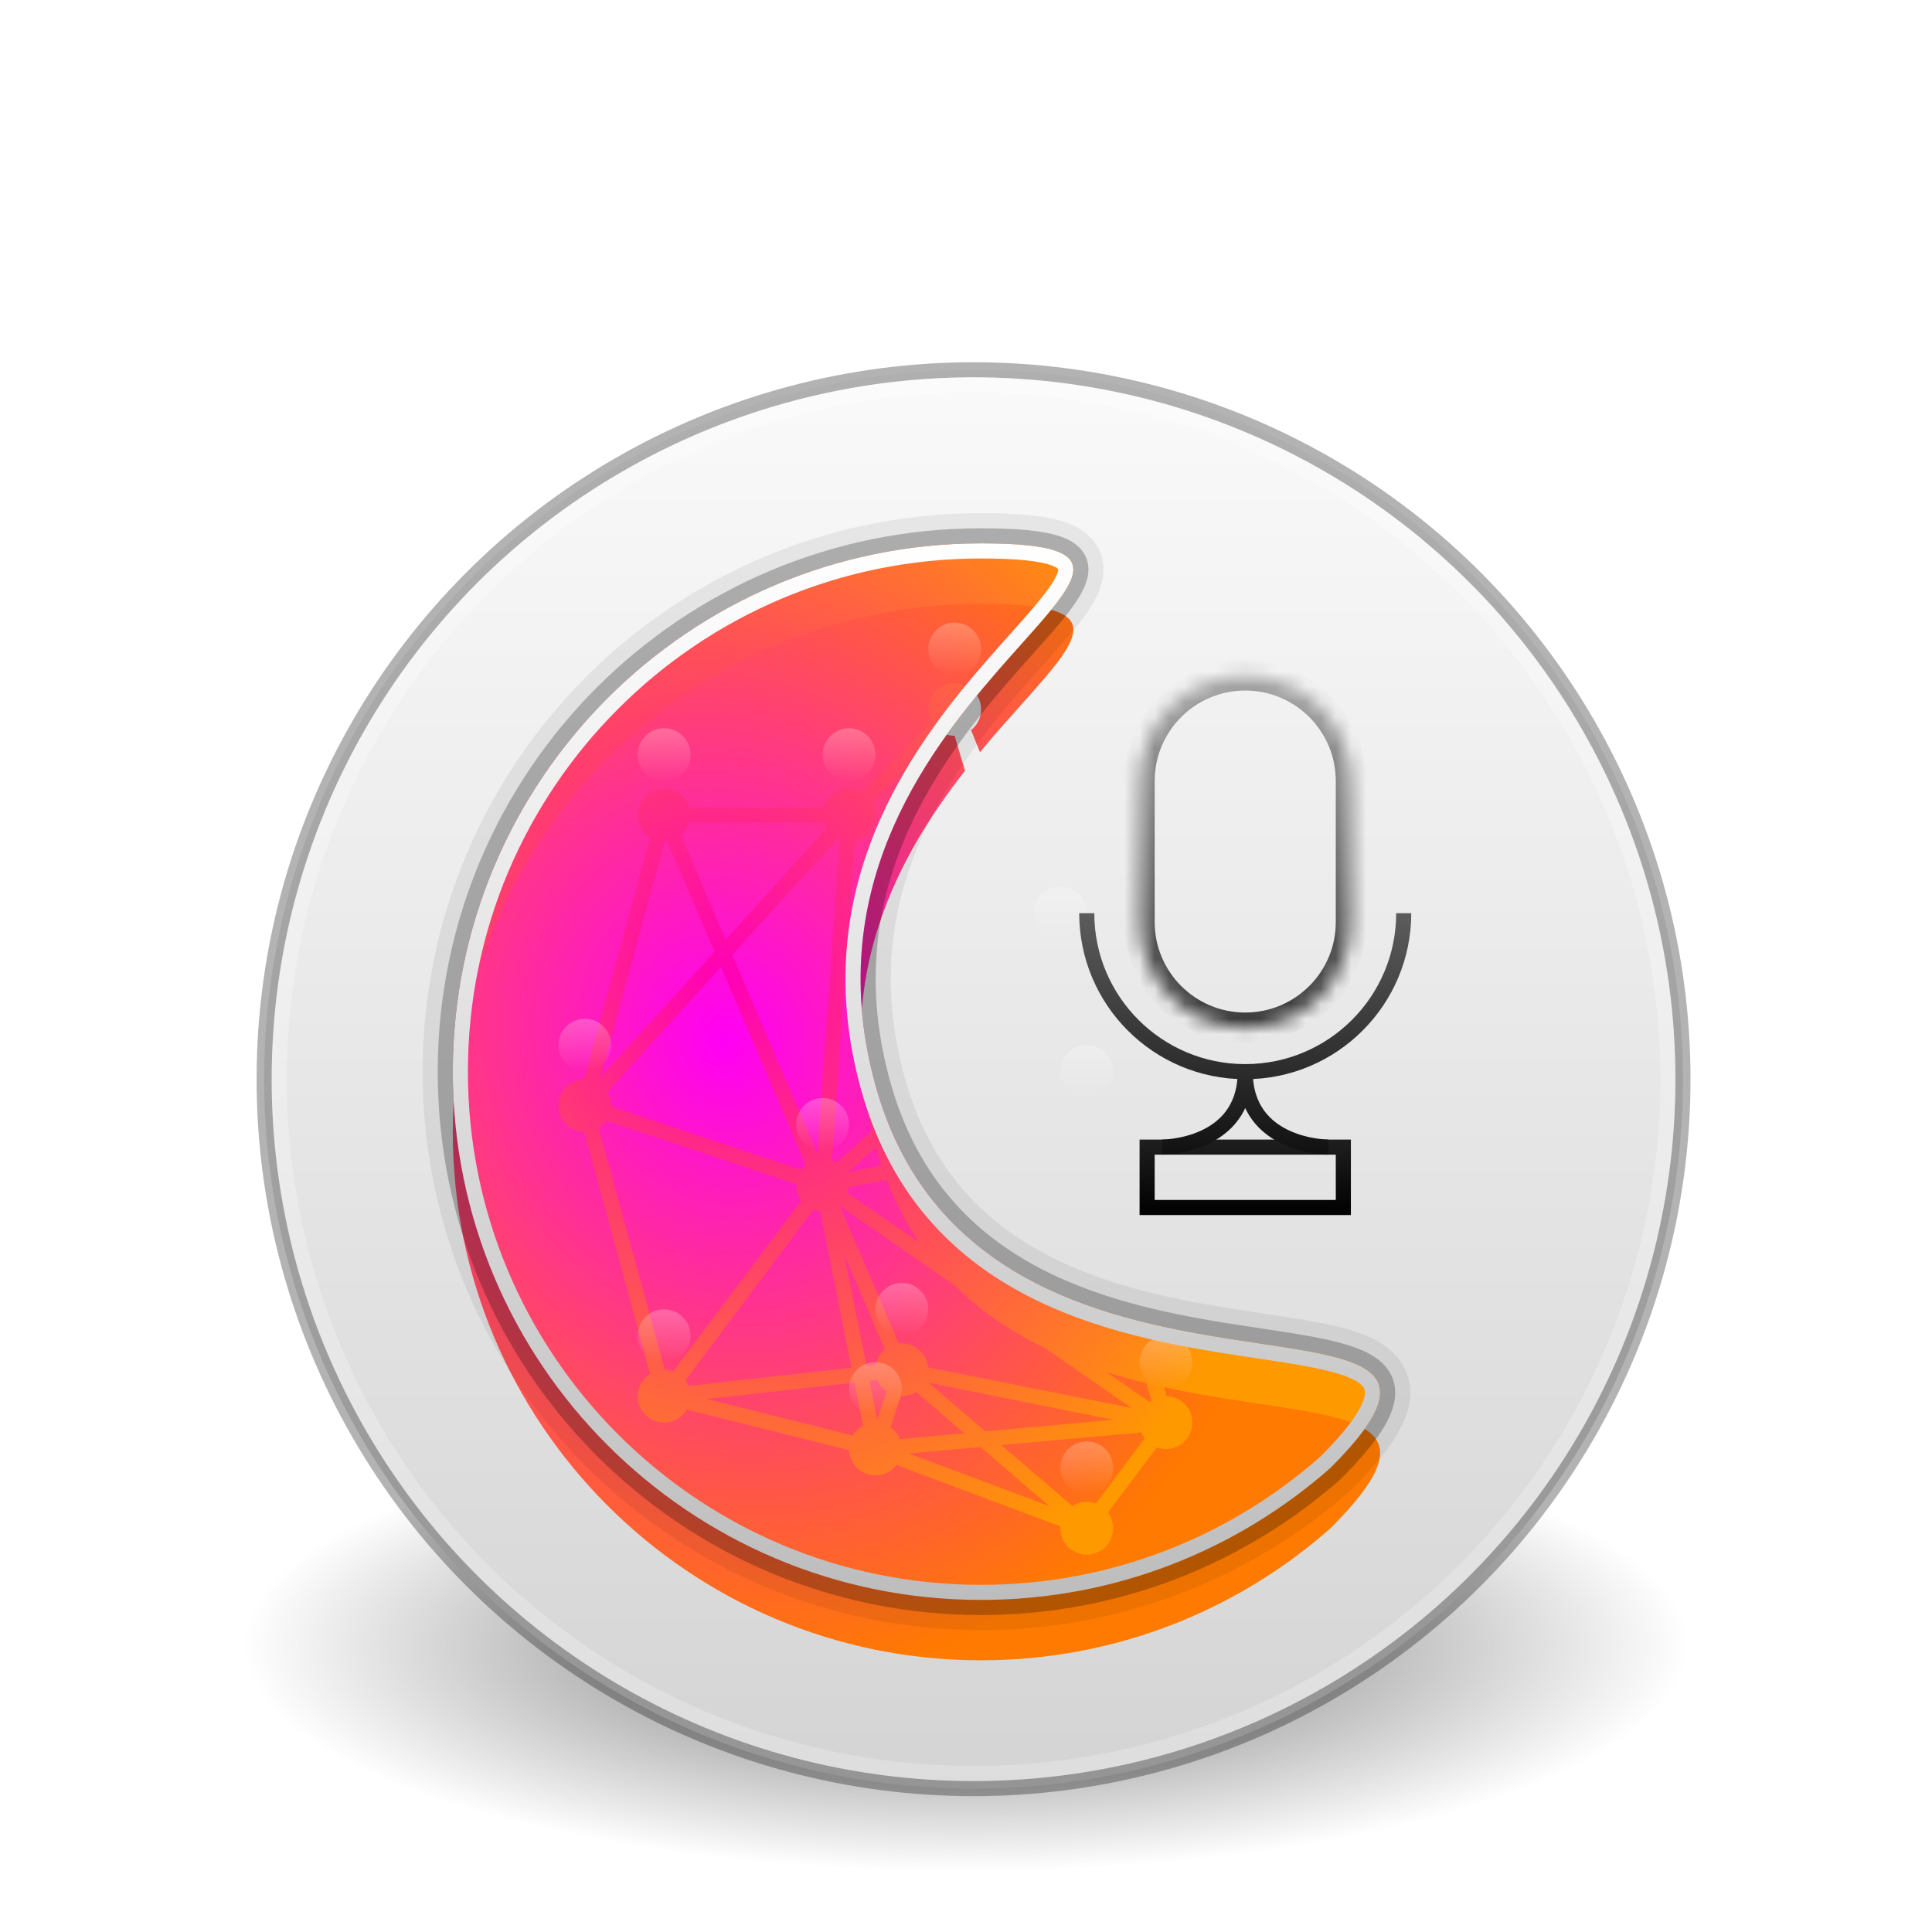 <svg width="128" height="128" viewBox="0 0 128 128" fill="none" xmlns="http://www.w3.org/2000/svg">
<path d="M112 109C112 110.97 110.758 112.92 108.346 114.74C105.934 116.56 102.398 118.214 97.941 119.607C93.484 120.999 88.192 122.104 82.369 122.858C76.545 123.612 70.303 124 64 124C57.697 124 51.455 123.612 45.631 122.858C39.808 122.104 34.516 120.999 30.059 119.607C25.602 118.214 22.066 116.56 19.654 114.74C17.242 112.92 16 110.97 16 109C16 107.03 17.242 105.08 19.654 103.26C22.066 101.44 25.602 99.786 30.059 98.393C34.516 97.001 39.808 95.896 45.631 95.142C51.455 94.388 57.697 94 64 94C70.303 94 76.545 94.388 82.369 95.142C88.192 95.896 93.484 97.001 97.941 98.393C102.398 99.786 105.934 101.44 108.346 103.26C110.758 105.08 112 107.03 112 109Z" fill="url(#paint0_radial_15_111)"/>
<circle cx="64.5" cy="71.5" r="47" fill="url(#paint1_linear_15_111)"/>
<circle cx="64.5" cy="71.5" r="47" stroke="black" stroke-opacity="0.3"/>
<circle cx="64.5" cy="71.5" r="46" stroke="url(#paint2_linear_15_111)"/>
<path d="M58 71.875C65 97.25 102.625 82.776 88.151 97.25C81.981 102.696 73.876 106 65 106C45.67 106 30 90.33 30 71C30 51.67 45.67 36 65 36C84.33 36 51 46.5 58 71.875Z" fill="url(#paint3_radial_15_111)"/>
<g filter="url(#filter0_i_15_111)">
<path fill-rule="evenodd" clip-rule="evenodd" d="M57.758 70.936L55.421 73.012C55.326 72.953 55.225 72.903 55.118 72.862L56.629 51.709C57.413 51.536 58 50.836 58 50C58 49.699 57.924 49.415 57.79 49.167L62.417 44.54C62.664 44.673 62.947 44.749 63.247 44.75L63.933 47.064C59.557 52.654 55.25 60.506 57.758 70.936ZM64.337 44.371L64.923 45.835C65.885 44.673 66.825 43.62 67.671 42.674C71.762 38.095 73.633 36 65 36C45.67 36 30 51.67 30 71C30 90.33 45.67 106 65 106C73.876 106 81.981 102.696 88.151 97.25C94.704 90.697 90.578 90.078 83.45 89.007C81.513 88.717 79.355 88.393 77.129 87.907L77.291 88.501C78.239 88.522 79 89.297 79 90.25C79 91.216 78.216 92 77.25 92C77.037 92 76.832 91.962 76.644 91.892L73.406 96.208C73.622 96.499 73.75 96.86 73.75 97.25C73.75 98.216 72.966 99 72 99C71.034 99 70.25 98.216 70.25 97.25C70.25 97.209 70.251 97.169 70.254 97.129L59.395 93.057C59.075 93.478 58.569 93.75 58 93.75C57.06 93.75 56.293 93.008 56.252 92.078L45.506 89.392C45.201 89.906 44.641 90.25 44 90.25C43.033 90.25 42.25 89.466 42.25 88.5C42.25 87.873 42.58 87.322 43.076 87.013L38.709 70.999C37.761 70.978 37 70.203 37 69.25C37 68.297 37.761 67.522 38.709 67.501L43.076 51.487C42.58 51.178 42.25 50.627 42.25 50C42.25 49.033 43.033 48.25 44 48.25C44.793 48.25 45.462 48.777 45.678 49.5H54.572C54.788 48.777 55.457 48.25 56.25 48.25C56.551 48.25 56.835 48.326 57.083 48.46L61.71 43.833C61.576 43.585 61.5 43.301 61.5 43C61.5 42.033 62.283 41.25 63.25 41.25C64.216 41.25 65 42.033 65 43C65 43.556 64.741 44.051 64.337 44.371ZM57.181 90.453C56.896 90.604 56.658 90.832 56.494 91.108L46.82 88.69L56.611 87.602L57.181 90.453ZM59.625 91.35C59.498 91.033 59.281 90.761 59.005 90.567L59.694 88.499C59.713 88.5 59.731 88.5 59.75 88.5C60.099 88.5 60.425 88.398 60.698 88.221L63.896 90.962L59.625 91.35ZM75.844 91.292L72.606 95.608C72.418 95.538 72.213 95.5 72 95.5C71.651 95.5 71.325 95.602 71.052 95.779L66.344 91.743L75.625 90.9C75.681 91.04 75.755 91.172 75.844 91.292ZM56.243 74.661C56.231 74.794 56.204 74.922 56.164 75.044L60.919 78.336C60.084 77.104 59.353 75.719 58.751 74.16L56.243 74.661ZM54.339 76.243C54.184 76.228 54.034 76.194 53.894 76.142L45.406 87.458C45.488 87.569 45.558 87.689 45.612 87.818L56.414 86.618L54.339 76.243ZM53.094 75.542L44.606 86.858C44.43 86.793 44.239 86.755 44.041 86.751L39.674 70.737C39.874 70.612 40.048 70.448 40.183 70.255L52.751 74.444C52.75 74.463 52.75 74.481 52.75 74.5C52.75 74.89 52.878 75.251 53.094 75.542ZM54.572 50.5H45.678C45.578 50.834 45.381 51.127 45.12 51.344L48.078 58.246L54.752 50.905C54.676 50.779 54.615 50.644 54.572 50.5ZM44.201 51.739C44.148 51.745 44.095 51.748 44.041 51.749L39.78 67.374L47.339 59.059L44.201 51.739ZM53.067 73.495C53.156 73.369 53.261 73.254 53.38 73.156L47.772 60.07L40.248 68.345C40.408 68.609 40.5 68.919 40.5 69.25C40.5 69.269 40.5 69.287 40.499 69.306L53.067 73.495ZM76.294 88.784C76.246 88.815 76.2 88.849 76.156 88.884L73.284 86.896C74.174 87.177 75.067 87.421 75.954 87.637L76.294 88.784ZM55.492 51.578L48.511 59.256L54.148 72.409L55.632 51.638C55.584 51.62 55.537 51.6 55.492 51.578ZM58.041 72.022C58.155 72.427 58.278 72.823 58.408 73.209L56.211 73.648L58.041 72.022ZM63.287 81.191C65.064 82.955 67.102 84.29 69.25 85.319L74.979 89.286L61.493 86.589C61.411 85.698 60.662 85 59.75 85C59.682 85 59.615 85.004 59.549 85.011L55.644 75.9L63.287 81.191ZM58.63 85.406L55.932 79.111L57.411 86.507L58.028 86.438C58.102 86.026 58.321 85.663 58.63 85.406ZM58.138 87.432L57.608 87.491L58.121 90.056L58.745 88.183C58.479 87.996 58.267 87.736 58.138 87.432ZM69.527 95.788L60.224 92.3L64.955 91.87L69.527 95.788ZM65.285 90.836L73.771 90.064L61.528 87.615L65.285 90.836Z" fill="url(#paint4_radial_15_111)"/>
</g>
<circle cx="38.75" cy="69.25" r="1.75" fill="url(#paint5_linear_15_111)"/>
<circle cx="56.25" cy="50" r="1.75" fill="url(#paint6_linear_15_111)"/>
<circle cx="72" cy="71" r="1.75" fill="url(#paint7_linear_15_111)"/>
<circle cx="77.25" cy="90.25" r="1.75" fill="url(#paint8_linear_15_111)"/>
<circle cx="54.5" cy="74.5" r="1.75" fill="url(#paint9_linear_15_111)"/>
<circle cx="70.25" cy="60.5" r="1.75" fill="url(#paint10_linear_15_111)"/>
<circle cx="44" cy="88.5" r="1.75" fill="url(#paint11_linear_15_111)"/>
<circle cx="59.75" cy="86.75" r="1.75" fill="url(#paint12_linear_15_111)"/>
<circle cx="44" cy="50" r="1.75" fill="url(#paint13_linear_15_111)"/>
<circle cx="63.25" cy="43" r="1.75" fill="url(#paint14_linear_15_111)"/>
<circle cx="72" cy="97.25" r="1.75" fill="url(#paint15_linear_15_111)"/>
<circle cx="58" cy="92" r="1.75" fill="url(#paint16_linear_15_111)"/>
<path d="M65 105.5C45.946 105.5 30.5 90.054 30.5 71C30.5 51.946 45.946 36.5 65 36.5C67.415 36.5 68.932 36.667 69.795 36.972C70.223 37.123 70.428 37.287 70.522 37.422C70.603 37.538 70.64 37.688 70.588 37.932C70.532 38.191 70.38 38.523 70.112 38.939C69.847 39.35 69.488 39.816 69.05 40.34C68.545 40.945 67.957 41.603 67.308 42.329C66.819 42.876 66.296 43.462 65.746 44.094C60.686 49.912 53.946 59.06 57.518 72.008C61.107 85.019 72.577 87.781 81.049 89.144C81.863 89.275 82.645 89.392 83.391 89.504C84.606 89.687 85.724 89.855 86.725 90.043C88.351 90.348 89.546 90.689 90.252 91.162C90.592 91.391 90.784 91.628 90.872 91.876C90.96 92.122 90.97 92.445 90.823 92.888C90.521 93.804 89.606 95.087 87.808 96.885C81.728 102.247 73.744 105.5 65 105.5Z" stroke="url(#paint17_linear_15_111)"/>
<path d="M88.482 97.625L88.493 97.615L88.504 97.604C90.319 95.79 91.39 94.361 91.773 93.201C91.969 92.606 91.995 92.048 91.814 91.54C91.633 91.033 91.27 90.641 90.809 90.332C89.913 89.731 88.526 89.364 86.91 89.06C85.894 88.869 84.742 88.696 83.509 88.511C82.767 88.399 81.995 88.283 81.208 88.157C72.736 86.794 61.893 84.106 58.482 71.742C55.054 59.315 61.478 50.525 66.501 44.75C67.028 44.144 67.545 43.565 68.034 43.018C68.697 42.276 69.307 41.592 69.818 40.981C70.266 40.444 70.655 39.943 70.952 39.48C71.247 39.023 71.473 38.573 71.566 38.142C71.662 37.695 71.618 37.245 71.342 36.85C71.08 36.474 70.653 36.215 70.129 36.029C69.088 35.661 67.417 35.5 65 35.5C45.394 35.5 29.5 51.394 29.5 71C29.5 90.606 45.394 106.5 65 106.5C74.003 106.5 82.224 103.148 88.482 97.625Z" stroke="black" stroke-opacity="0.25"/>
<path d="M88.813 98L88.836 97.979L88.858 97.957C90.677 96.138 91.825 94.639 92.248 93.358C92.469 92.687 92.513 92.011 92.285 91.372C92.058 90.736 91.608 90.266 91.088 89.917C90.097 89.251 88.613 88.871 87.002 88.568C85.979 88.376 84.809 88.2 83.569 88.014C82.828 87.903 82.062 87.788 81.287 87.663C72.815 86.3 62.285 83.65 58.964 71.609C55.608 59.443 61.875 50.832 66.878 45.078C67.394 44.486 67.908 43.91 68.396 43.363C69.066 42.613 69.689 41.916 70.202 41.301C70.655 40.758 71.059 40.239 71.373 39.751C71.68 39.273 71.943 38.764 72.054 38.247C72.172 37.699 72.125 37.099 71.752 36.564C71.406 36.067 70.868 35.761 70.295 35.558C69.166 35.159 67.418 35 65 35C45.118 35 29 51.118 29 71C29 90.882 45.118 107 65 107C74.129 107 82.467 103.6 88.813 98Z" stroke="black" stroke-opacity="0.07" stroke-width="2"/>
<mask id="path-22-inside-1_15_111" fill="white">
<path fill-rule="evenodd" clip-rule="evenodd" d="M75.5 61.083C75.5 64.949 78.634 68.083 82.5 68.083C86.366 68.083 89.5 64.949 89.5 61.083V51.75C89.5 47.884 86.366 44.75 82.5 44.75C78.634 44.75 75.5 47.884 75.5 51.75V61.083Z"/>
</mask>
<path d="M74.5 61.083C74.5 65.502 78.082 69.083 82.5 69.083V67.083C79.186 67.083 76.5 64.397 76.5 61.083H74.5ZM82.5 69.083C86.918 69.083 90.5 65.502 90.5 61.083H88.5C88.5 64.397 85.814 67.083 82.5 67.083V69.083ZM88.5 51.75V61.083H90.5V51.75H88.5ZM90.5 51.75C90.5 47.332 86.918 43.75 82.5 43.75V45.75C85.814 45.75 88.5 48.436 88.5 51.75H90.5ZM82.5 43.75C78.082 43.75 74.5 47.332 74.5 51.75H76.5C76.5 48.436 79.186 45.75 82.5 45.75V43.75ZM76.5 61.083V51.75H74.5V61.083H76.5Z" fill="url(#paint18_linear_15_111)" mask="url(#path-22-inside-1_15_111)"/>
<rect x="76" y="76" width="13" height="4" stroke="url(#paint19_linear_15_111)"/>
<path d="M77 76C77 76 82.5 76 82.5 71C82.5 76 88 76 88 76" stroke="url(#paint20_linear_15_111)"/>
<path d="M93 60.5C93 66.299 88.299 71 82.5 71C76.701 71 72 66.299 72 60.5" stroke="url(#paint21_linear_15_111)"/>
<defs>
<filter id="filter0_i_15_111" x="30" y="36" width="61.436" height="74" filterUnits="userSpaceOnUse" color-interpolation-filters="sRGB">
<feFlood flood-opacity="0" result="BackgroundImageFix"/>
<feBlend mode="normal" in="SourceGraphic" in2="BackgroundImageFix" result="shape"/>
<feColorMatrix in="SourceAlpha" type="matrix" values="0 0 0 0 0 0 0 0 0 0 0 0 0 0 0 0 0 0 127 0" result="hardAlpha"/>
<feOffset dy="4"/>
<feGaussianBlur stdDeviation="2"/>
<feComposite in2="hardAlpha" operator="arithmetic" k2="-1" k3="1"/>
<feColorMatrix type="matrix" values="0 0 0 0 0 0 0 0 0 0 0 0 0 0 0 0 0 0 0.5 0"/>
<feBlend mode="normal" in2="shape" result="effect1_innerShadow_15_111"/>
</filter>
<radialGradient id="paint0_radial_15_111" cx="0" cy="0" r="1" gradientUnits="userSpaceOnUse" gradientTransform="translate(63.999 109.001) scale(47.999 15.001)">
<stop stop-color="#3D3D3D"/>
<stop offset="0.5" stop-color="#686868" stop-opacity="0.498"/>
<stop offset="1" stop-color="#686868" stop-opacity="0"/>
</radialGradient>
<linearGradient id="paint1_linear_15_111" x1="64.5" y1="24.5" x2="64.5" y2="118.5" gradientUnits="userSpaceOnUse">
<stop stop-color="#FAFAFA"/>
<stop offset="1" stop-color="#D4D4D4"/>
</linearGradient>
<linearGradient id="paint2_linear_15_111" x1="64.5" y1="25" x2="64.5" y2="118" gradientUnits="userSpaceOnUse">
<stop stop-color="white" stop-opacity="0.3"/>
<stop offset="1" stop-color="white" stop-opacity="0.21"/>
</linearGradient>
<radialGradient id="paint3_radial_15_111" cx="0" cy="0" r="1" gradientUnits="userSpaceOnUse" gradientTransform="translate(47.929 64.983) rotate(72.683) scale(42.964 37.708)">
<stop stop-color="#FF00B8"/>
<stop offset="1" stop-color="#FF9900"/>
</radialGradient>
<radialGradient id="paint4_radial_15_111" cx="0" cy="0" r="1" gradientUnits="userSpaceOnUse" gradientTransform="translate(47.929 64.983) rotate(72.683) scale(42.964 37.708)">
<stop stop-color="#FF00F5"/>
<stop offset="1" stop-color="#FF7A00"/>
</radialGradient>
<linearGradient id="paint5_linear_15_111" x1="38.75" y1="67.5" x2="38.75" y2="71" gradientUnits="userSpaceOnUse">
<stop stop-color="white" stop-opacity="0.25"/>
<stop offset="1" stop-color="white" stop-opacity="0"/>
</linearGradient>
<linearGradient id="paint6_linear_15_111" x1="56.25" y1="48.25" x2="56.25" y2="51.75" gradientUnits="userSpaceOnUse">
<stop stop-color="white" stop-opacity="0.25"/>
<stop offset="1" stop-color="white" stop-opacity="0"/>
</linearGradient>
<linearGradient id="paint7_linear_15_111" x1="72" y1="69.25" x2="72" y2="72.75" gradientUnits="userSpaceOnUse">
<stop stop-color="white" stop-opacity="0.25"/>
<stop offset="1" stop-color="white" stop-opacity="0"/>
</linearGradient>
<linearGradient id="paint8_linear_15_111" x1="77.25" y1="88.5" x2="77.25" y2="92" gradientUnits="userSpaceOnUse">
<stop stop-color="white" stop-opacity="0.25"/>
<stop offset="1" stop-color="white" stop-opacity="0"/>
</linearGradient>
<linearGradient id="paint9_linear_15_111" x1="54.5" y1="72.75" x2="54.5" y2="76.25" gradientUnits="userSpaceOnUse">
<stop stop-color="white" stop-opacity="0.25"/>
<stop offset="1" stop-color="white" stop-opacity="0"/>
</linearGradient>
<linearGradient id="paint10_linear_15_111" x1="70.25" y1="58.75" x2="70.25" y2="62.25" gradientUnits="userSpaceOnUse">
<stop stop-color="white" stop-opacity="0.25"/>
<stop offset="1" stop-color="white" stop-opacity="0"/>
</linearGradient>
<linearGradient id="paint11_linear_15_111" x1="44" y1="86.75" x2="44" y2="90.25" gradientUnits="userSpaceOnUse">
<stop stop-color="white" stop-opacity="0.25"/>
<stop offset="1" stop-color="white" stop-opacity="0"/>
</linearGradient>
<linearGradient id="paint12_linear_15_111" x1="59.75" y1="85" x2="59.75" y2="88.5" gradientUnits="userSpaceOnUse">
<stop stop-color="white" stop-opacity="0.25"/>
<stop offset="1" stop-color="white" stop-opacity="0"/>
</linearGradient>
<linearGradient id="paint13_linear_15_111" x1="44" y1="48.25" x2="44" y2="51.75" gradientUnits="userSpaceOnUse">
<stop stop-color="white" stop-opacity="0.25"/>
<stop offset="1" stop-color="white" stop-opacity="0"/>
</linearGradient>
<linearGradient id="paint14_linear_15_111" x1="63.25" y1="41.25" x2="63.25" y2="44.75" gradientUnits="userSpaceOnUse">
<stop stop-color="white" stop-opacity="0.25"/>
<stop offset="1" stop-color="white" stop-opacity="0"/>
</linearGradient>
<linearGradient id="paint15_linear_15_111" x1="72" y1="95.5" x2="72" y2="99" gradientUnits="userSpaceOnUse">
<stop stop-color="white" stop-opacity="0.25"/>
<stop offset="1" stop-color="white" stop-opacity="0"/>
</linearGradient>
<linearGradient id="paint16_linear_15_111" x1="58" y1="90.25" x2="58" y2="93.75" gradientUnits="userSpaceOnUse">
<stop stop-color="white" stop-opacity="0.25"/>
<stop offset="1" stop-color="white" stop-opacity="0"/>
</linearGradient>
<linearGradient id="paint17_linear_15_111" x1="60.718" y1="36" x2="60.718" y2="106" gradientUnits="userSpaceOnUse">
<stop stop-color="white"/>
<stop offset="1" stop-color="#BDBDBD"/>
</linearGradient>
<linearGradient id="paint18_linear_15_111" x1="82.5" y1="44.75" x2="82.5" y2="79.75" gradientUnits="userSpaceOnUse">
<stop stop-color="#A6A6A6"/>
<stop offset="1" stop-color="#030303"/>
</linearGradient>
<linearGradient id="paint19_linear_15_111" x1="82.5" y1="53.333" x2="82.5" y2="80" gradientUnits="userSpaceOnUse">
<stop stop-color="#A6A6A6"/>
<stop offset="1" stop-color="#030303"/>
</linearGradient>
<linearGradient id="paint20_linear_15_111" x1="82.5" y1="45.167" x2="82.5" y2="79.333" gradientUnits="userSpaceOnUse">
<stop stop-color="#A6A6A6"/>
<stop offset="1" stop-color="#030303"/>
</linearGradient>
<linearGradient id="paint21_linear_15_111" x1="82.5" y1="44.75" x2="82.5" y2="79.75" gradientUnits="userSpaceOnUse">
<stop stop-color="#A6A6A6"/>
<stop offset="1" stop-color="#030303"/>
</linearGradient>
</defs>
</svg>
